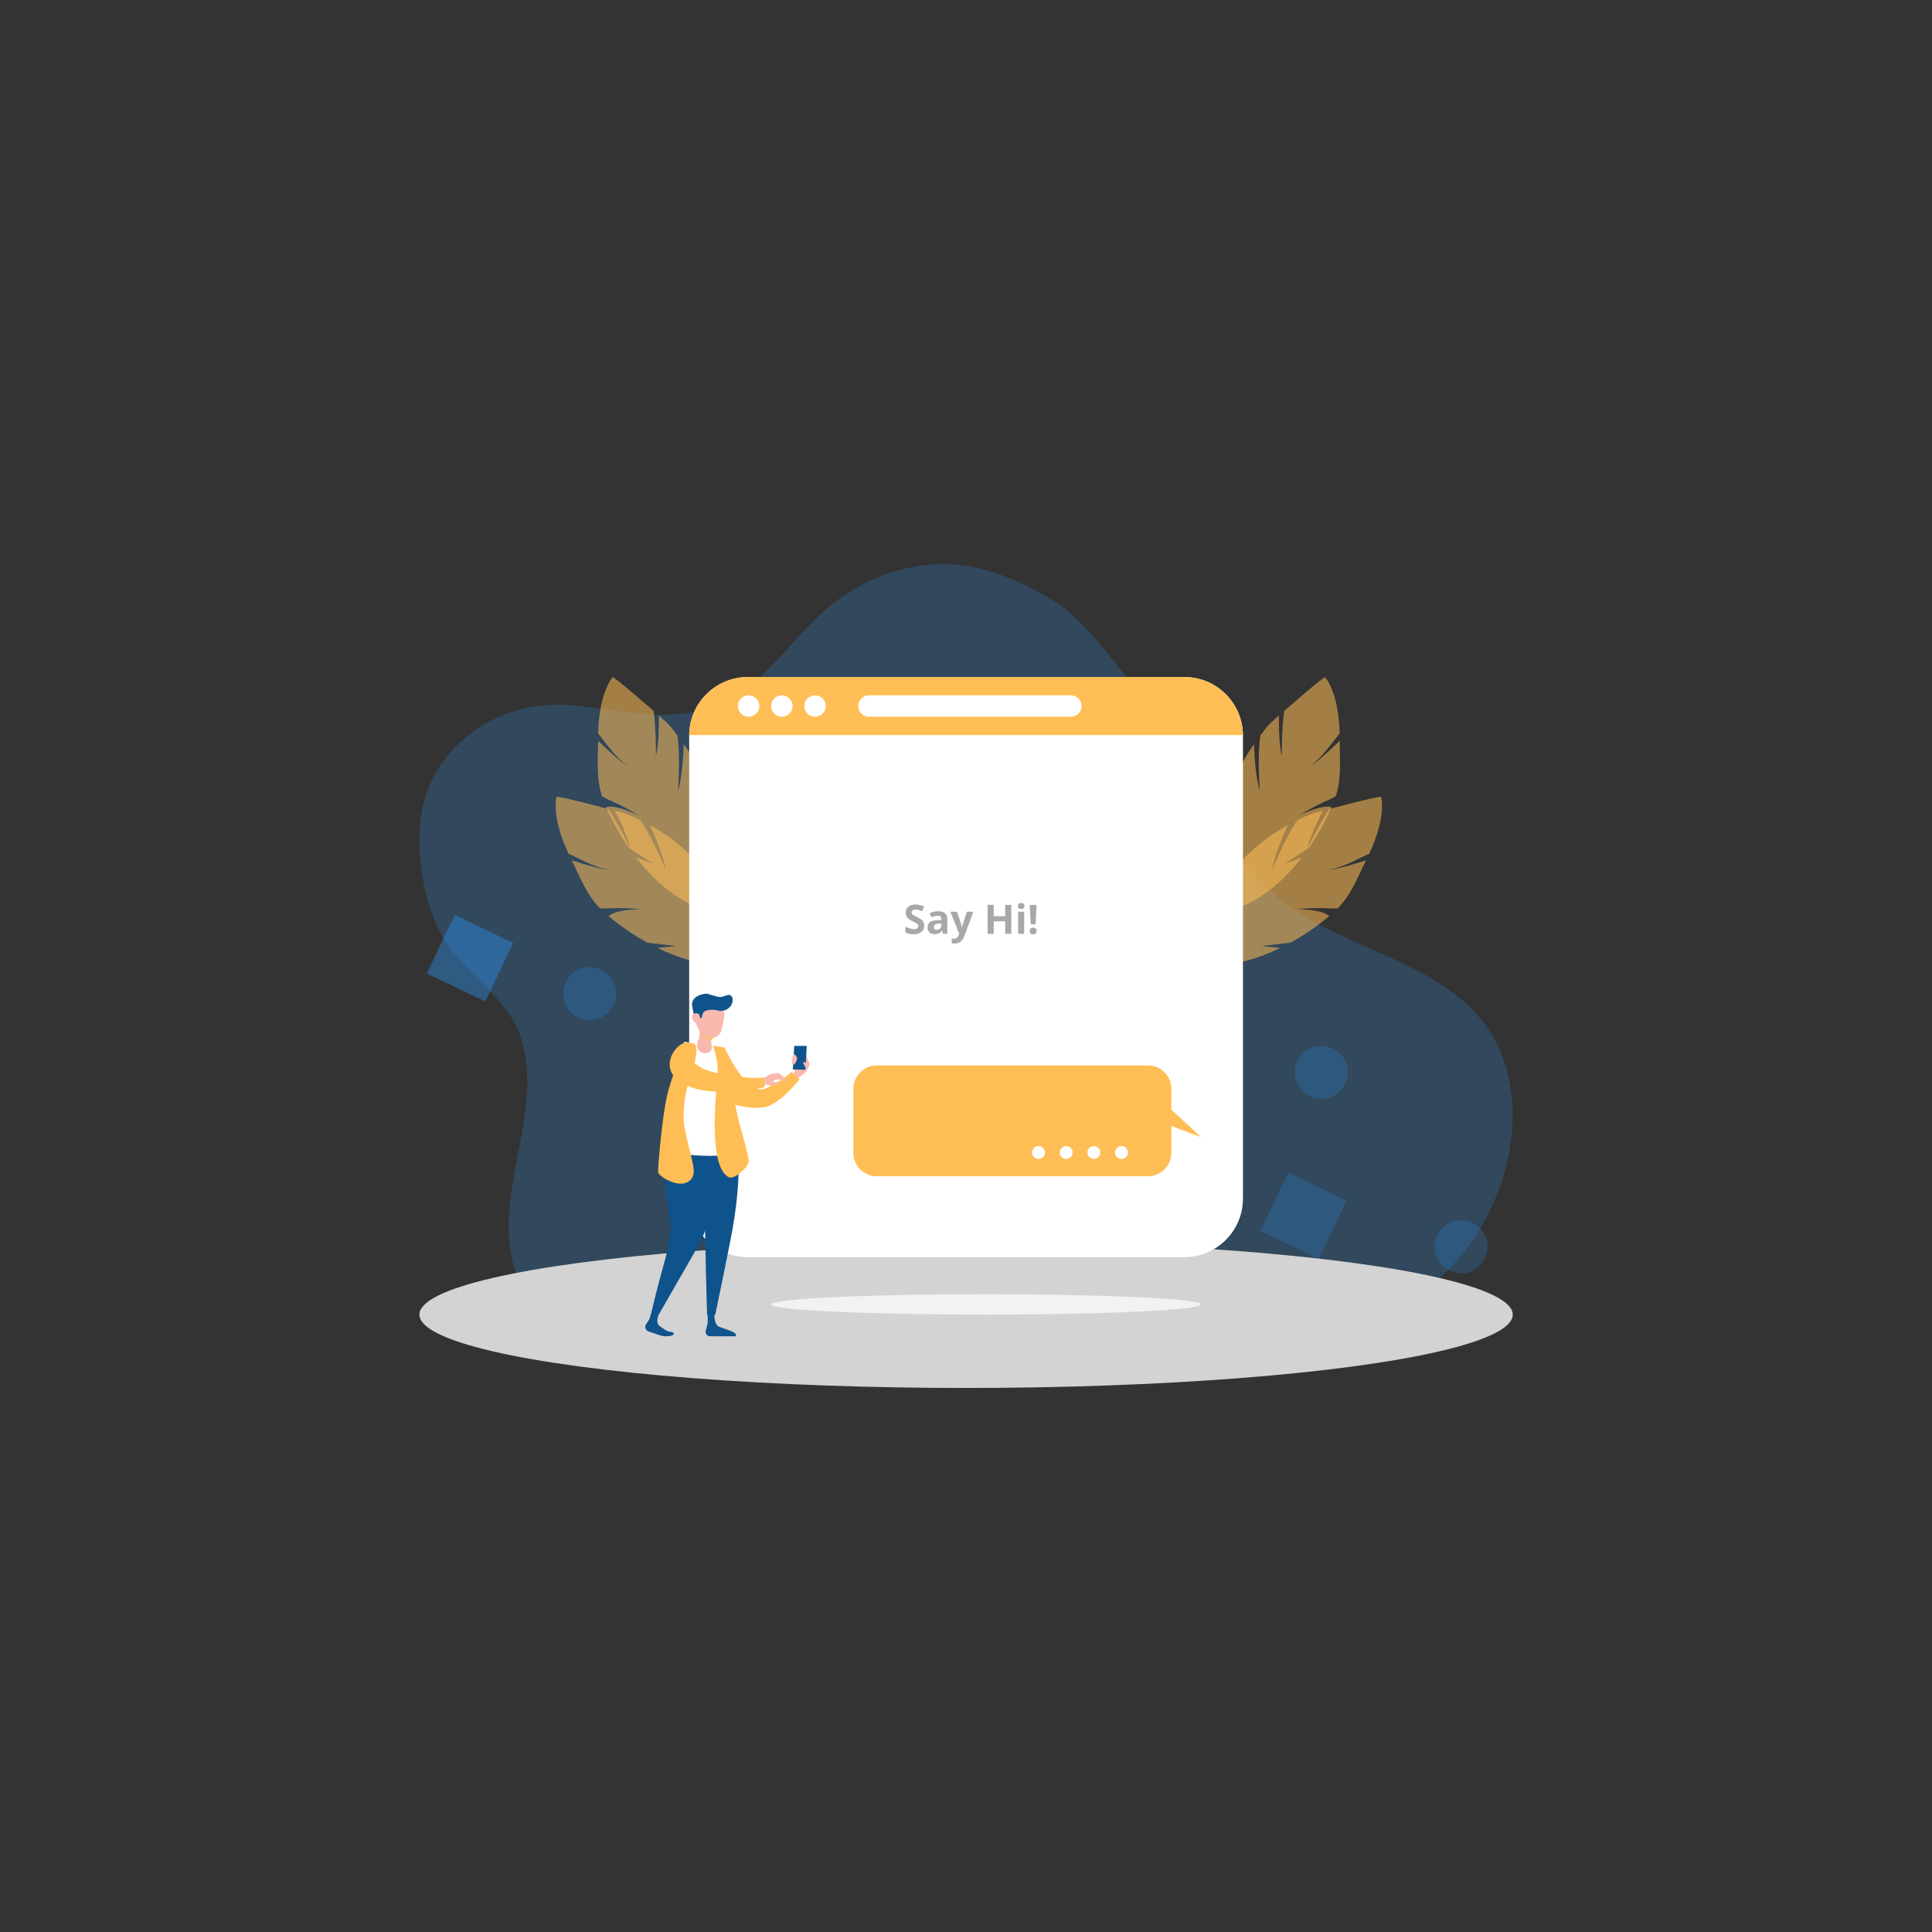 <svg xmlns="http://www.w3.org/2000/svg" xmlns:xlink="http://www.w3.org/1999/xlink" version="1.1" id="Layer_1" x="0px" y="0px" viewBox="0 0 1080 1080" enable-background="new 0 0 1080 1080" xml:space="preserve">
<rect x="0" y="0" width="1080" height="1080" fill="#333333" stroke="none"/>
<path opacity="0.22" fill="#2A94F4" d="M828.502,570.57c-28.417-35.628-82.716-40.791-116.828-70.982  c-36.944-32.696-46.55-78.891-78.288-116.656c-13.236-15.75-28.319-38.07-46.323-48.376c-16.217-9.283-33.715-17.383-53.179-18.954  c-24.39-1.969-50.885,7.001-71.091,24.07c-19.882,16.795-34.196,41.096-57.248,52.411c-28.948,14.209-60.048,4.035-88.322,1.967  c-33.056-2.417-67.35,16.715-78.59,48.951c-5.039,14.453-5.057,30.248-2.741,45.378c2.359,15.41,7.354,31.024,17.123,43.402  c10.317,13.073,23.939,23.037,32.995,37.266c10.74,16.873,9.876,39.648,6.345,60.945c-3.532,21.299-9.429,42.902-7.664,63.73  c2.593,30.613,23.057,56.827,51.614,66.116c36.661,11.925,79.528-3.089,118.497-18.579c34.89-13.868,75.193-30.109,111.612-27.509  c38.413,2.742,70.079,28.153,106.584,36.598c46.718,10.807,103.426-4.641,139.269-43.378  C848.109,668.233,857.4,606.802,828.502,570.57z"/>
<g opacity="0.55">
	<path fill="#FFBE55" d="M717.84,482.986l13.656-8.843c5.658-8.149,9.958-16.326,12.847-23.014   c-5.943-1.515-18.241,4.754-18.241,4.754c12.169-7.424,16.55-8.319,20.543-10.732c3.489-10.193,2.179-21.42,2.267-31.03   c-12.644,12.064-16.347,14.188-16.347,14.188c7.997-6.472,12.133-13.433,16.306-18.304c-0.641-23.916-8.269-31.541-8.269-31.541   c-5.909,4.088-17.997,14.962-22.762,18.973c-1.493,11.244-1.286,25.35-1.286,25.35c-1.489-6.408-1.72-15.916-1.65-22.817   c-6.794,5.986-5.63,5.089-10.309,11.059c-1.903,11.477-0.355,31.246-0.355,31.246c-2.278-7.533-3.02-19.645-3.26-26.363   c-7.58,10.859-12.273,21.894-15.437,33.578c1.295,9.799,3.657,19.597,3.657,19.597c-1.935-3.931-3.607-9.366-4.928-14.53   c-3.103,13.389-4.516,27.687-6.189,43.575l2.182,13.547l16.54-6.076c12.529-5.996,22.875-15.884,30.951-26.352L717.84,482.986z"/>
</g>
<g opacity="0.55">
	<path fill="#FFBE55" d="M705.169,528.828l16.163-1.85c8.691-4.784,16.178-10.196,21.74-14.903   c-4.649-3.999-18.452-3.852-18.452-3.852c14.201-1.239,18.522-0.093,23.173-0.48c7.657-7.579,11.475-18.218,15.827-26.787   c-16.69,5.185-20.95,5.441-20.95,5.441c10.041-2.241,16.84-6.638,22.744-9.146c10.059-21.707,6.617-31.929,6.617-31.929   c-7.111,1.035-22.772,5.4-28.824,6.875c-6.336,9.408-12.422,22.135-12.422,22.135c1.515-6.402,5.535-15.021,8.666-21.172   c-8.747,2.341-7.306,2.055-14.151,5.323c-6.807,9.434-14.21,27.83-14.21,27.83c1.309-7.76,6.029-18.939,8.801-25.064   c-11.617,6.357-20.728,14.155-28.756,23.214c-3.197,9.353-5.437,19.179-5.437,19.179c0.015-4.382,0.933-9.993,2.046-15.206   c-8.732,10.613-16.355,22.792-24.917,36.28l-4.069,13.105l17.517,1.911c13.888,0.2,27.552-4.058,39.44-9.844L705.169,528.828z"/>
</g>
<g opacity="0.55">
	<path fill="#FFBE55" d="M355.465,479.249c8.076,10.468,18.422,20.356,30.951,26.352l16.54,6.076l2.182-13.547   c-1.672-15.888-3.085-30.186-6.188-43.575c-1.322,5.164-2.994,10.599-4.928,14.53c0,0,2.362-9.798,3.657-19.597   c-3.163-11.684-7.857-22.719-15.437-33.578c-0.241,6.719-0.982,18.831-3.26,26.363c0,0,1.548-19.77-0.355-31.246   c-4.679-5.97-3.516-5.073-10.309-11.059c0.07,6.901-0.161,16.409-1.65,22.817c0,0,0.207-14.105-1.286-25.35   c-4.765-4.012-16.852-14.885-22.762-18.973c0,0-7.628,7.625-8.269,31.541c4.173,4.871,8.309,11.832,16.306,18.304   c0,0-3.703-2.124-16.347-14.188c0.089,9.61-1.222,20.837,2.267,31.03c3.994,2.414,8.374,3.309,20.543,10.732   c0,0-12.298-6.268-18.241-4.754c2.889,6.688,7.189,14.865,12.847,23.014l13.655,8.843L355.465,479.249z"/>
</g>
<g opacity="0.55">
	<path fill="#FFBE55" d="M367.507,529.889c11.888,5.786,25.551,10.043,39.44,9.844l17.517-1.911l-4.069-13.105   c-8.561-13.488-16.184-25.667-24.917-36.28c1.112,5.214,2.031,10.825,2.046,15.206c0,0-2.24-9.826-5.437-19.179   c-8.028-9.059-17.139-16.857-28.756-23.214c2.771,6.125,7.492,17.304,8.801,25.064c0,0-7.403-18.397-14.21-27.83   c-6.846-3.267-5.405-2.981-14.151-5.323c3.131,6.151,7.151,14.77,8.666,21.172c0,0-6.086-12.726-12.422-22.135   c-6.052-1.475-21.713-5.84-28.824-6.875c0,0-3.442,10.221,6.617,31.929c5.903,2.507,12.703,6.905,22.744,9.146   c0,0-4.261-0.256-20.95-5.441c4.352,8.569,8.17,19.207,15.827,26.787c4.65,0.386,8.972-0.76,23.173,0.48   c0,0-13.803-0.147-18.452,3.852c5.561,4.707,13.049,10.119,21.74,14.903l16.163,1.85L367.507,529.889z"/>
</g>
<ellipse fill="#D3D3D3" cx="540.041" cy="734.886" rx="305.595" ry="40.998"/>
<g>
	<g>
		<path fill="#FFFFFF" d="M694.82,410.905v259.06c0,18.104-14.673,32.786-32.776,32.786H418.047    c-18.104,0-32.786-14.682-32.786-32.786v-259.06c0.186-17.946,14.794-32.442,32.786-32.442h243.997    C680.036,378.463,694.634,392.959,694.82,410.905z"/>
	</g>
	<g>
		<path fill="#FFBE55" d="M694.82,410.905H385.261c0.186-17.946,14.794-32.442,32.786-32.442h243.997    C680.036,378.463,694.634,392.959,694.82,410.905z"/>
	</g>
	<g>
		<g>
			<path fill="#FFFFFF" d="M424.464,394.684c0-3.307-2.681-5.987-5.988-5.987c-3.307,0-5.988,2.681-5.988,5.987     c0,3.307,2.681,5.988,5.988,5.988C421.783,400.671,424.464,397.991,424.464,394.684z"/>
		</g>
		<g>
			<path fill="#FFFFFF" d="M443.031,394.684c0-3.307-2.681-5.987-5.987-5.987c-3.307,0-5.988,2.681-5.988,5.987     c0,3.307,2.681,5.988,5.988,5.988C440.351,400.671,443.031,397.991,443.031,394.684z"/>
		</g>
		<g>
			<path fill="#FFFFFF" d="M461.599,394.684c0-3.307-2.681-5.987-5.988-5.987c-3.307,0-5.987,2.681-5.987,5.987     c0,3.307,2.681,5.988,5.987,5.988C458.918,400.671,461.599,397.991,461.599,394.684z"/>
		</g>
	</g>
	<g>
		<path fill="#FFFFFF" d="M598.641,400.671H485.769c-3.307,0-5.988-2.681-5.988-5.988l0,0c0-3.307,2.681-5.987,5.988-5.987h112.872    c3.307,0,5.988,2.681,5.988,5.987l0,0C604.628,397.991,601.947,400.671,598.641,400.671z"/>
	</g>
</g>
<g>
	<path fill="#FFBE55" d="M654.81,620.29v-11.632c0-7.221-5.854-13.075-13.075-13.075H490.13c-7.221,0-13.075,5.854-13.075,13.075   v35.806c0,7.221,5.854,13.075,13.075,13.075h151.605c7.221,0,13.075-5.854,13.075-13.075v-15.006l16.583,6.164L654.81,620.29z"/>
</g>
<g>
	<circle fill="#FFFFFF" cx="580.531" cy="644.253" r="3.616"/>
</g>
<g>
	<circle fill="#FFFFFF" cx="596.004" cy="644.253" r="3.616"/>
</g>
<g>
	<circle fill="#FFFFFF" cx="611.477" cy="644.253" r="3.616"/>
</g>
<g>
	<circle fill="#FFFFFF" cx="626.951" cy="644.253" r="3.616"/>
</g>
<g>
	<path fill="#A8A8A8" d="M516.67,517.517c0,1.46-0.525,2.611-1.577,3.453c-1.051,0.841-2.514,1.261-4.388,1.261   c-1.727,0-3.253-0.324-4.582-0.974v-3.187c1.092,0.487,2.016,0.83,2.772,1.029c0.756,0.199,1.448,0.299,2.075,0.299   c0.752,0,1.33-0.144,1.731-0.432c0.402-0.288,0.604-0.716,0.604-1.284c0-0.317-0.089-0.6-0.266-0.847   c-0.177-0.247-0.438-0.485-0.78-0.714c-0.343-0.229-1.042-0.594-2.097-1.095c-0.989-0.465-1.73-0.911-2.224-1.339   c-0.494-0.428-0.889-0.925-1.184-1.494c-0.295-0.568-0.442-1.232-0.442-1.992c0-1.431,0.485-2.556,1.455-3.375   c0.97-0.819,2.311-1.228,4.022-1.228c0.841,0,1.643,0.1,2.407,0.299s1.562,0.479,2.396,0.841l-1.106,2.667   c-0.863-0.354-1.577-0.601-2.141-0.742c-0.564-0.14-1.12-0.21-1.666-0.21c-0.649,0-1.147,0.151-1.494,0.454   c-0.347,0.303-0.521,0.697-0.521,1.184c0,0.303,0.07,0.566,0.21,0.791c0.14,0.225,0.363,0.443,0.669,0.653   c0.306,0.21,1.031,0.588,2.174,1.134c1.512,0.723,2.549,1.448,3.11,2.175C516.39,515.571,516.67,516.462,516.67,517.517z"/>
	<path fill="#A8A8A8" d="M527.194,522.01l-0.653-1.682h-0.089c-0.568,0.716-1.153,1.212-1.754,1.488   c-0.601,0.277-1.385,0.415-2.352,0.415c-1.188,0-2.123-0.339-2.805-1.018c-0.682-0.679-1.023-1.645-1.023-2.899   c0-1.313,0.459-2.282,1.378-2.905c0.918-0.624,2.303-0.968,4.155-1.035l2.147-0.066v-0.542c0-1.254-0.642-1.881-1.925-1.881   c-0.989,0-2.151,0.299-3.486,0.896l-1.118-2.279c1.424-0.745,3.002-1.118,4.736-1.118c1.66,0,2.932,0.361,3.817,1.084   c0.885,0.723,1.328,1.822,1.328,3.297v8.244H527.194z M526.198,516.278l-1.306,0.044c-0.981,0.03-1.711,0.207-2.191,0.531   c-0.48,0.325-0.719,0.819-0.719,1.483c0,0.952,0.545,1.427,1.638,1.427c0.782,0,1.407-0.225,1.875-0.675   c0.468-0.45,0.703-1.047,0.703-1.792V516.278z"/>
	<path fill="#A8A8A8" d="M531.255,509.638h3.696l2.335,6.96c0.199,0.605,0.336,1.321,0.41,2.146h0.066   c0.081-0.76,0.24-1.475,0.476-2.146l2.291-6.96h3.619l-5.234,13.954c-0.48,1.291-1.164,2.257-2.053,2.899   c-0.889,0.642-1.927,0.963-3.115,0.963c-0.583,0-1.155-0.063-1.715-0.188v-2.678c0.406,0.096,0.849,0.144,1.328,0.144   c0.598,0,1.119-0.183,1.566-0.548c0.446-0.365,0.795-0.917,1.045-1.654l0.199-0.608L531.255,509.638z"/>
	<path fill="#A8A8A8" d="M565.327,522.01h-3.419v-6.982h-6.407v6.982h-3.431v-16.178h3.431v6.341h6.407v-6.341h3.419V522.01z"/>
	<path fill="#A8A8A8" d="M569.002,506.44c0-1.099,0.612-1.649,1.837-1.649s1.837,0.55,1.837,1.649c0,0.524-0.153,0.932-0.459,1.223   c-0.307,0.292-0.766,0.437-1.378,0.437C569.614,508.1,569.002,507.547,569.002,506.44z M572.521,522.01h-3.375v-12.372h3.375   V522.01z"/>
	<path fill="#A8A8A8" d="M575.586,520.427c0-0.62,0.166-1.088,0.498-1.405c0.332-0.317,0.814-0.476,1.449-0.476   c0.612,0,1.086,0.163,1.422,0.487s0.504,0.79,0.504,1.394c0,0.583-0.17,1.042-0.509,1.378c-0.34,0.335-0.813,0.503-1.417,0.503   c-0.619,0-1.1-0.165-1.438-0.493C575.755,521.488,575.586,521.025,575.586,520.427z M578.895,516.643h-2.7l-0.564-10.811h3.829   L578.895,516.643z"/>
</g>
<g>
	<path fill="#FFBE55" d="M405.056,585.519c0,0,12.428,28.377,23.533,22.682c11.105-5.695,13.952-9.112,13.952-9.112l4.413,4.129   c0,0-10.678,14.305-20.074,15.766c-9.396,1.461-20.074-2.81-20.074-2.81L405.056,585.519z"/>
	<path fill="#FAB9AF" d="M434.175,606.141c-1.464,0.214-2.908,0.589-3.496,0.614c-0.246,0.01-0.91-0.161-1.106-0.197   c-0.576-0.107-1.451-0.363-1.996-0.148l-2.307,0.863c-1.108,0.436-2.159,0.231-2.594-0.877l0,0c-0.472-1.2,0.338-2.147,1.584-2.477   l1.604-0.631c0.998-0.264,1.78-0.952,2.587-1.595c1.642-1.308,4.037-1.7,5.988-1.834c1.224-0.084,2.435,1.04,3.965,2.625   c0.752,0.779,1.685,2.211,0.33,2.053c-1.135-0.132-3.608-2.378-6.234-0.382c-0.129,0.098-0.442,0.373-0.375,0.561   c0.201,0.558,1.464,0.178,2.165,0.207c0.984,0.041,1.555,0.495,1.607,0.89C435.953,606.228,435.22,605.988,434.175,606.141z"/>
	<g>
		<path fill="#FAB9AF" d="M446.077,602.824c0.594-0.844,1.511-1.338,2.395-1.872c1.797-1.085,2.996-3.195,3.8-4.978    c0.504-1.118-0.129-2.645-1.084-4.63c-0.469-0.975-1.488-2.348-1.811-1.023c-0.271,1.11,0.977,4.21-1.807,5.978    c-0.137,0.087-0.504,0.285-0.656,0.157c-0.454-0.382,0.342-1.435,0.558-2.102c0.303-0.937,0.076-1.63-0.276-1.816    c-0.372-0.197-0.402,0.574-0.908,1.5c-0.709,1.298-1.563,2.522-1.79,3.065c-0.095,0.227-0.165,0.909-0.199,1.106    c-0.1,0.577-0.164,1.486-0.554,1.923"/>
		<path fill="#FAB9AF" d="M442.054,604.734"/>
		<g>
			<g>
				<polygon fill="#FAB9AF" points="412.589,642.695 404.439,585.435 382.454,582.417 371.019,642.281     "/>
				<path fill="#0E538C" d="M395.595,731.42l0.024,6.454c0.005,1.313-0.174,2.62-0.53,3.884l-0.561,1.988      c-0.461,1.632,0.766,3.252,2.462,3.246c4.396-0.016,11.909-0.004,13.845-0.001c0.317,0.001,0.627-0.213,0.655-0.529      c0.163-1.884-5.279-3.146-9.379-4.733c-3.123-1.209-2.956-6.821-2.571-10.099c0.145-1.238-0.887-2.292-2.13-2.189l0,0      C396.382,729.526,395.592,730.388,395.595,731.42z"/>
				<path fill="#0E538C" d="M365.383,729.61l-2.224,7.383c-0.098,0.326-0.245,0.636-0.435,0.918l-1.576,2.341      c-1.001,1.486-0.28,3.517,1.433,4.04c0,0,3.178,1.118,6.455,2.195c3.354,1.102,7.573,0.181,7.573-0.704      c0-1.966-1.834-0.406-4.905-2.459c-1.029-0.688-2.091-1.408-3.038-2.152c-2.643-2.075-0.335-7.328,1.283-10.286      c0.582-1.064-0.036-2.384-1.222-2.637l-0.766-0.163C366.836,727.845,365.715,728.508,365.383,729.61z"/>
				<path fill="#0E538C" d="M388.098,643.249l24.362-2.045c0,0,2.453,17.731-3.704,49.828c-2.888,15.052-8.905,43.815-8.905,43.815      c-1.492,0.653-3.008,0.817-4.552,0.432c0,0-0.457-12.687-0.736-26.351c-0.268-13.104-0.34-27.106-1.175-31.687      C391.681,667.883,388.098,643.249,388.098,643.249z"/>
				<path fill="#0E538C" d="M393.127,643.558c2.515,13.499,8.134,33.684-2.689,52.647c-10.823,18.963-22.191,38.677-22.191,38.677      c-1.465,0.06-2.793-0.471-4.027-1.408c0,0,1.898-8.597,4.641-18.634c3.138-11.483,7.113-24.99,5.981-32.033      c-2.123-13.199-4.56-30.777-3.822-39.313C371.758,634.957,391.804,636.46,393.127,643.558z"/>
				<path fill="#FFFFFF" d="M413.43,641.237l-8.991-55.802l-21.985-3.018l-11.815,58.923c-0.222,1.107,0.495,2.183,1.605,2.393      c4.093,0.776,13.967,2.396,25.016,2.396c8.249,0,12.884-1.604,14.993-2.62C413.108,643.098,413.581,642.173,413.43,641.237z"/>
				<path fill="#FFBE55" d="M389.323,585.893c0,4.02-0.731,8.001-2.104,11.779c-2.686,7.391-6.715,21.368-4.321,33.681      c3.448,17.731,7.881,24.899,2.134,29.032c-5.746,4.133-16.767-2.763-17.085-5.061c-0.318-2.299,2.145-30.534,4.936-42.767      c2.791-12.233,10.609-29.819,10.609-29.819l3.312,0.354C388.236,583.244,389.323,584.452,389.323,585.893L389.323,585.893z"/>
				<path fill="#FFBE55" d="M398.475,584.616c0,0,3.813,8.241,2.483,20.08c-1.33,11.839-4.411,47.892,6.362,53.336      c3.411,1.724,11.202-5.91,11.202-8.743s-2.6-12.313-5.064-20.933c-2.464-8.62-8.402-42.837-8.402-42.837L398.475,584.616z"/>
				<g>
					<path fill="#FAB9AF" d="M395.406,559.077c-4.907,0-6.737,3.493-6.831,9.954c-0.035,2.42,1.053,4.817,1.93,6.348       c0.651,1.137,0.829,2.484,0.458,3.741l-1.077,3.647c-0.733,3.383,0.874,5.238,3.246,5.912c1.175,0.334,2.583,0.075,3.608-0.588       c1.22-0.788,1.32-2.483,1.093-3.918l-0.278-1.04c-0.375-1.401,0.437-2.911,1.854-3.22c3.778-0.826,4.319-4.765,5.331-10.881       C405.794,562.655,400.312,559.077,395.406,559.077z"/>
					<path fill="#0E538C" d="M406.831,556.239l-2.814,0.856c-1.034,0.314-2.137,0.321-3.175,0.02l-5.618-1.63       c-3.403,0-9.023,1.922-8.313,6.832l0.627,3.473c0.25,1.387,1.407,2.425,2.812,2.546c0,0,0,0,0,0       c0.13,0.48,0.566,0.813,1.063,0.813c0.608,0,1.101-0.493,1.101-1.101l0,0c0-1.566,1.1-2.903,2.628-3.246       c1.874-0.421,3.877-0.521,5.972,0.042c3.905,1.049,8.022-1.371,8.412-5.395c0.025-0.255,0.037-0.514,0.037-0.776       C409.564,557.05,408.223,555.855,406.831,556.239z"/>
					<path fill="#FAB9AF" d="M391.28,569.15c0,1.498-0.558,2.712-2,2.712c-1.442,0-2.368-2.06-2.368-3.558       c0-1.498,0.926-1.867,2.368-1.867C390.722,566.437,391.28,567.651,391.28,569.15z"/>
				</g>
			</g>
			<path fill="#FFBE55" d="M390.683,575.726c0,0,3.665,5.038,8.225,4.355c0,0-0.947,0.453-1.177,1.189     C397.73,581.27,393.399,580.95,390.683,575.726z"/>
		</g>
		<path fill="#FFBE55" d="M383.492,582.737c0,0-1.572,12.224,14.715,16.495c16.287,4.271,29.1,3.172,29.1,3.172v5.37    c0,0-27.207,6.549-43.857-1.139S376.828,583.625,383.492,582.737z"/>
		<polygon fill="#0E538C" points="444,584.67 450.976,584.67 450.229,598.004 443.182,597.826   "/>
		<polygon fill="#0E538C" points="444.623,585.519 450.14,585.44 449.588,593.36 449.535,596.563 443.983,596.474   "/>
		<path fill="#FAB9AF" d="M450.44,594.235c0,0-0.959-0.929-1.386-0.36c-0.427,0.57,1.602,3.31,1.602,3.31l0.32-2.776L450.44,594.235    z"/>
		<path fill="#FAB9AF" d="M443.713,589.285c0,0,1.942,0.711,1.818,2.384c-0.125,1.673-1.353,3.933-2.474,3.31    S443.266,589.322,443.713,589.285z"/>
	</g>
</g>
<rect x="711.154" y="661.583" transform="matrix(0.902 0.431 -0.431 0.902 363.791 -247.8)" opacity="0.22" fill="#2A94F4" width="36.27" height="36.27"/>
<rect x="244.941" y="517.719" transform="matrix(0.902 0.431 -0.431 0.902 256.397 -61.058)" opacity="0.41" fill="#2A94F4" width="36.27" height="36.27"/>
<circle opacity="0.22" fill="#2A94F4" cx="738.637" cy="599.445" r="14.829"/>
<circle opacity="0.22" fill="#2A94F4" cx="816.765" cy="696.977" r="14.829"/>
<circle opacity="0.22" fill="#2A94F4" cx="329.616" cy="555.485" r="14.829"/>
<ellipse fill="#F2F2F2" cx="551.099" cy="729.177" rx="120.118" ry="5.709"/>
</svg>